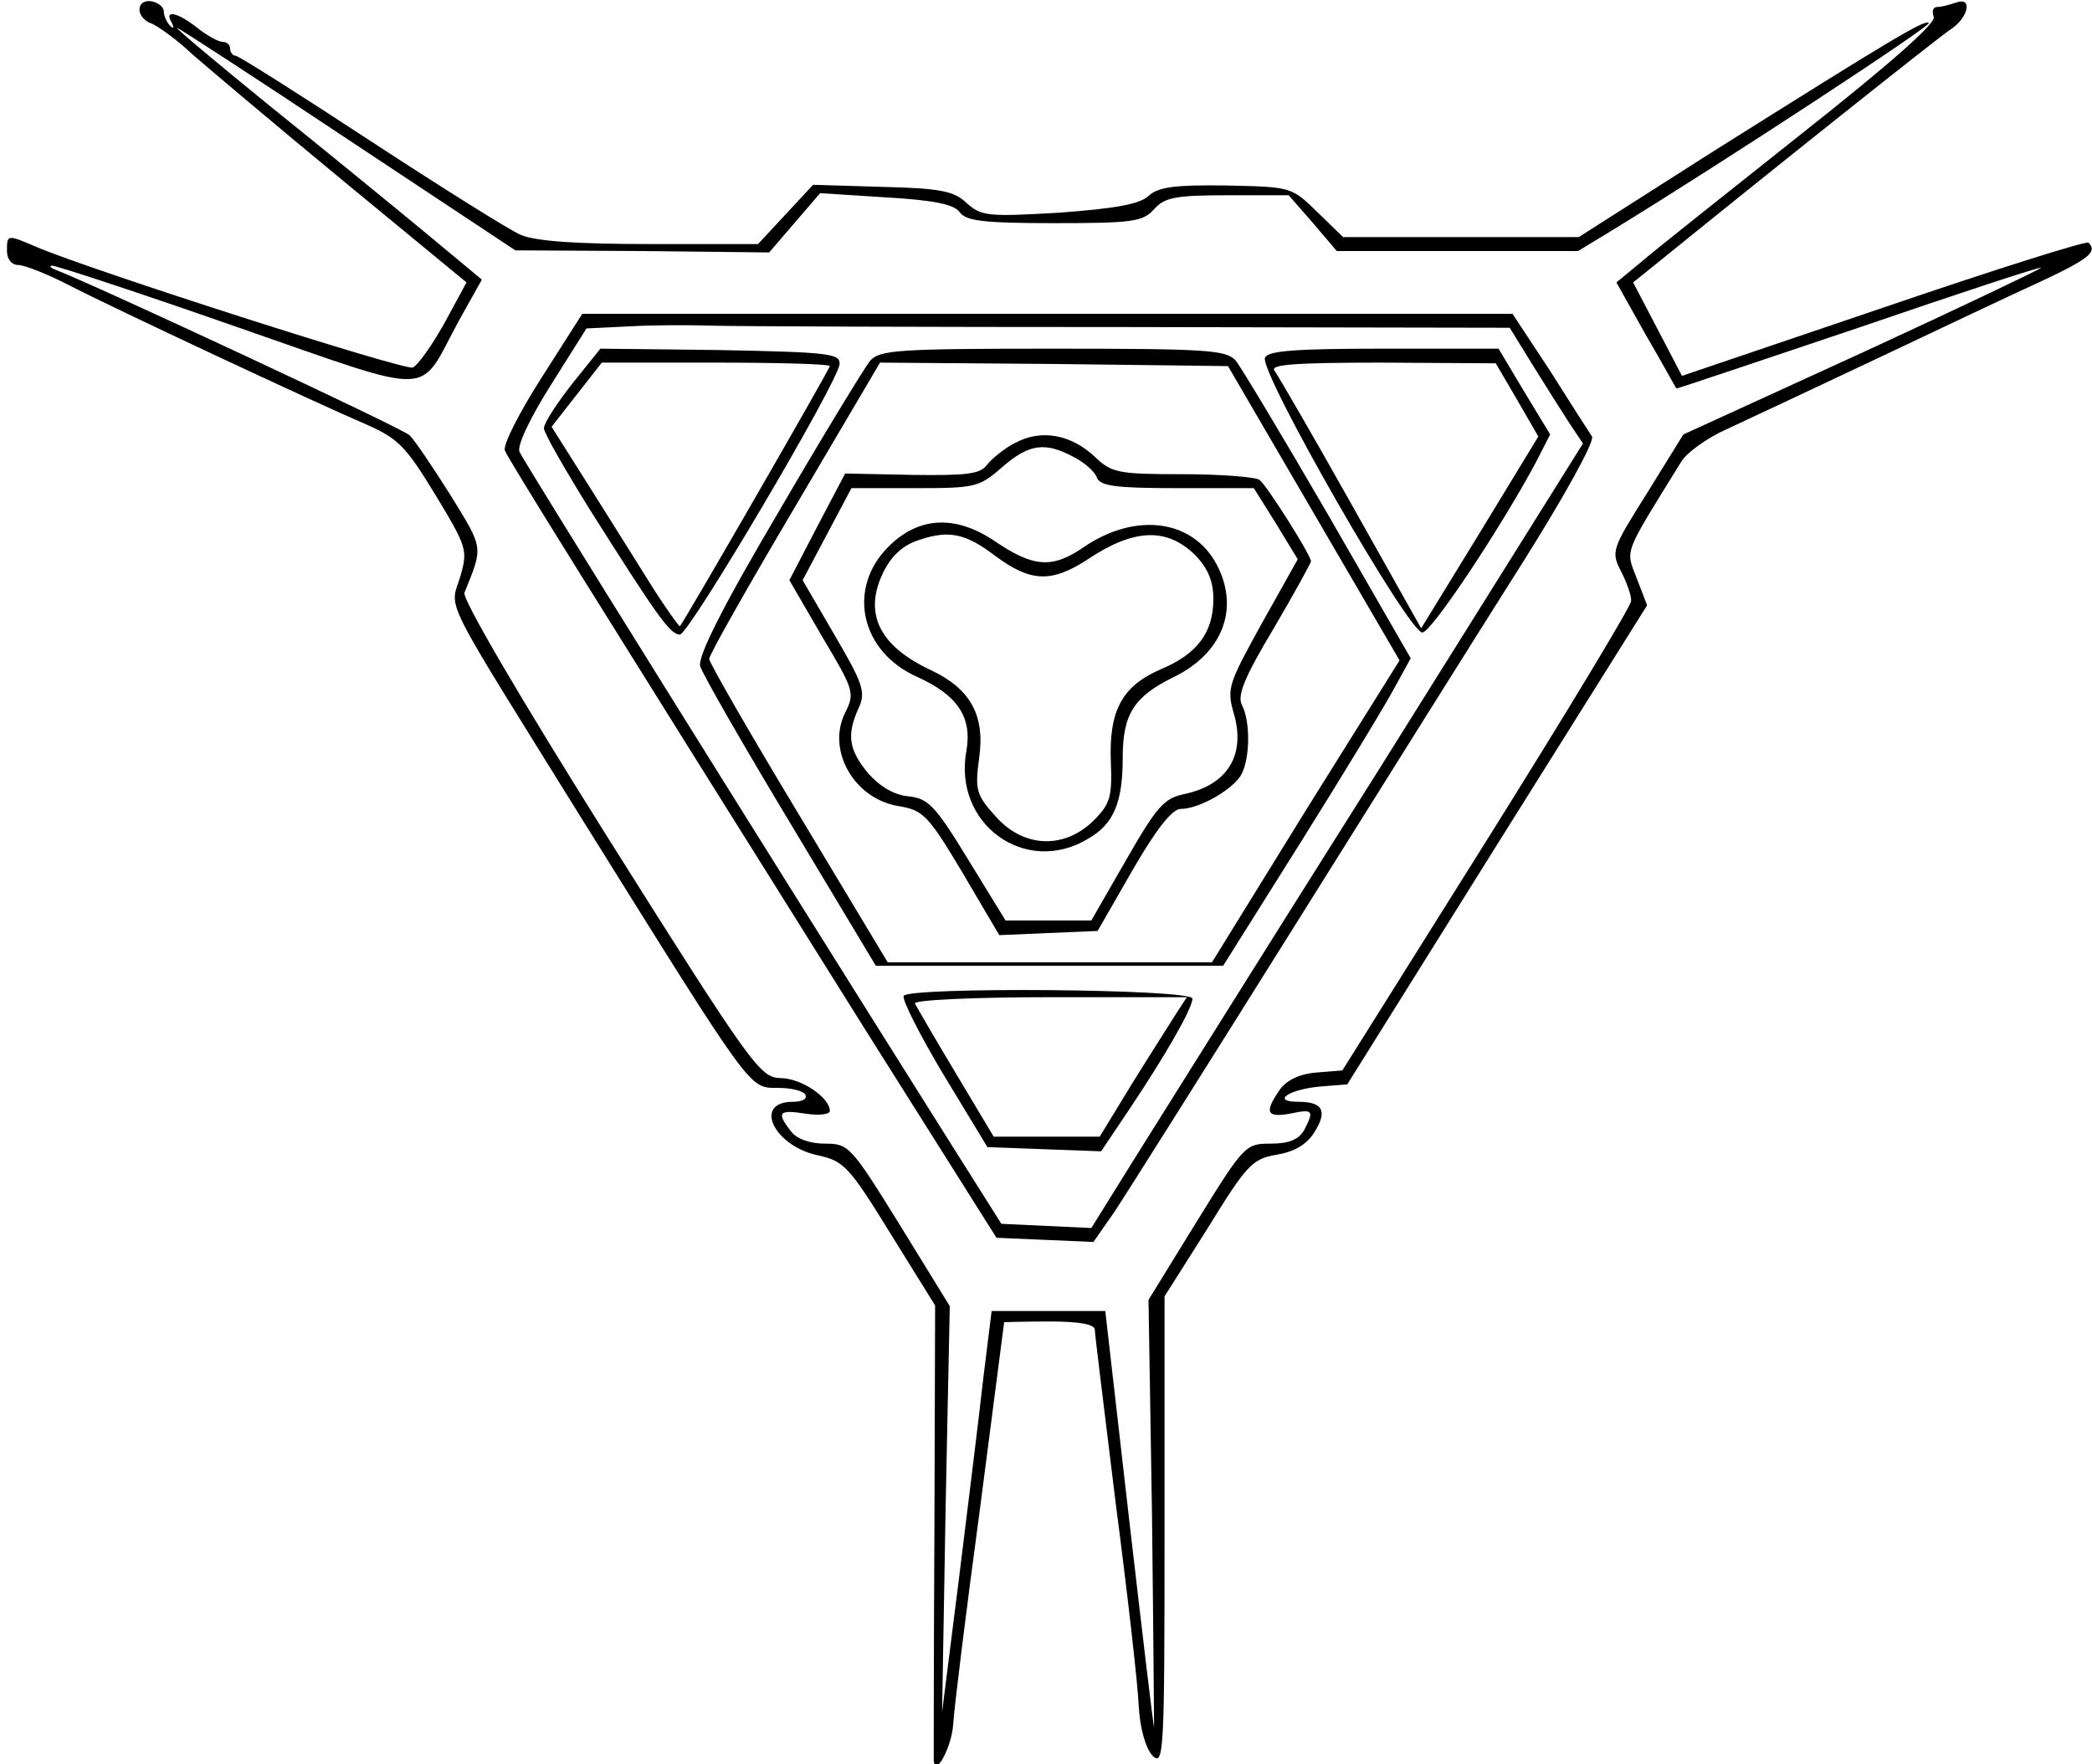 <?xml version="1.0" standalone="no"?>
<!DOCTYPE svg PUBLIC "-//W3C//DTD SVG 20010904//EN"
 "http://www.w3.org/TR/2001/REC-SVG-20010904/DTD/svg10.dtd">
<svg version="1.0" xmlns="http://www.w3.org/2000/svg"
 width="300pt" height="253pt" viewBox="0 0 300 253"
 preserveAspectRatio="xMidYMid meet">
<g transform="translate(0,253) scale(0.1,-0.1)"
fill="#000000" stroke="none">
<path d="M200 2516 c0 -8 8 -17 18 -20 9 -4 36 -23 58 -44 23 -20 120 -102
217 -182 l176 -145 -32 -59 c-18 -32 -38 -60 -45 -63 -11 -5 -463 140 -540
173 -42 18 -42 18 -42 -6 0 -12 7 -20 16 -20 9 0 42 -13 73 -29 64 -33 350
-167 427 -200 45 -20 56 -31 98 -100 46 -76 47 -80 36 -118 -15 -49 -30 -18
178 -353 242 -388 236 -380 277 -380 19 0 37 -4 40 -10 3 -6 -5 -10 -18 -10
-58 0 -27 -64 37 -77 36 -8 44 -16 103 -112 l64 -103 -1 -322 c-1 -176 -1
-325 -1 -330 2 -26 26 19 28 52 1 20 18 158 38 306 19 147 35 269 35 270 0 0
29 1 65 1 43 0 65 -4 65 -12 0 -6 14 -118 30 -249 17 -130 32 -262 33 -291 2
-33 10 -60 20 -71 16 -15 17 6 17 321 l0 338 62 98 c56 91 64 99 98 105 25 4
43 14 54 31 20 31 14 45 -22 45 -40 0 -14 18 32 22 l38 3 215 344 215 343 -15
39 c-16 42 -20 31 64 167 8 13 37 34 64 46 28 13 124 58 215 101 91 43 198 94
238 112 68 32 80 42 67 55 -3 3 -136 -39 -294 -93 l-289 -98 -35 67 -35 67 31
25 c195 158 404 324 423 337 27 17 34 49 8 39 -9 -3 -20 -6 -26 -6 -6 0 -8 -6
-5 -14 4 -9 -62 -67 -191 -169 -108 -86 -212 -168 -230 -184 l-34 -28 42 -75
c24 -41 43 -76 44 -77 0 -1 118 39 261 87 143 49 261 88 262 86 1 -1 -114 -56
-255 -121 l-258 -118 -52 -84 c-51 -81 -52 -84 -37 -113 8 -16 15 -35 14 -42
0 -7 -93 -161 -207 -343 l-207 -330 -37 -3 c-25 -2 -43 -11 -53 -25 -22 -32
-19 -40 15 -34 33 7 35 5 20 -24 -8 -13 -21 -19 -48 -19 -36 0 -38 -2 -106
-112 l-69 -112 5 -308 c2 -169 3 -307 3 -305 -1 1 -17 136 -36 300 l-34 297
-81 0 -82 0 -12 -97 c-6 -54 -22 -183 -35 -288 l-24 -190 5 291 6 291 -72 117
c-70 113 -73 116 -107 116 -22 0 -41 7 -49 18 -21 27 -17 31 21 25 20 -3 35
-1 35 4 0 19 -41 47 -71 47 -29 1 -41 17 -245 341 -132 210 -211 346 -208 355
27 67 28 62 -20 140 -26 41 -52 80 -59 86 -10 10 -452 216 -507 237 -8 3 -10
6 -5 6 6 0 125 -39 265 -88 291 -101 258 -101 318 9 l33 59 -83 69 c-46 38
-145 119 -221 180 -76 62 -136 112 -133 112 2 0 113 -72 245 -160 l240 -159
182 -1 182 -2 37 43 36 42 94 -6 c69 -4 98 -10 106 -21 9 -13 35 -16 136 -16
112 0 127 2 143 20 15 17 31 20 106 20 l87 0 35 -40 34 -40 173 0 173 0 51 31
c152 93 456 292 452 296 -5 6 -56 -25 -309 -184 l-193 -123 -169 0 -169 0 -37
36 c-37 36 -37 36 -131 38 -73 1 -97 -2 -111 -15 -13 -12 -48 -18 -128 -24
-103 -6 -112 -5 -133 14 -18 17 -37 21 -121 23 l-99 3 -39 -42 -40 -43 -154 0
c-106 0 -164 4 -186 13 -18 8 -115 69 -216 135 -102 67 -189 122 -193 122 -4
0 -8 5 -8 10 0 6 -5 10 -11 10 -6 0 -22 9 -36 20 -29 23 -48 26 -37 8 4 -8 3
-10 -2 -5 -5 5 -9 14 -9 20 0 7 -8 13 -17 15 -11 2 -18 -3 -18 -12z"/>
<path d="M777 1989 c-32 -50 -56 -97 -53 -105 5 -13 118 -194 519 -834 l186
-295 70 -3 69 -3 30 43 c16 24 130 205 254 403 124 198 273 436 332 529 58 92
103 173 99 180 -4 6 -31 48 -60 94 l-54 82 -667 0 -667 0 -58 -91z m843 72
l545 -1 32 -52 c18 -29 42 -67 53 -84 l20 -30 -291 -465 c-161 -255 -319 -508
-353 -562 l-61 -98 -64 3 -65 3 -82 130 c-287 456 -604 965 -609 977 -4 9 16
50 45 96 l51 81 62 3 c34 2 87 2 117 1 30 -1 300 -2 600 -2z"/>
<path d="M820 1979 c-22 -28 -40 -56 -40 -63 0 -7 30 -59 66 -117 96 -152 115
-179 129 -179 13 0 227 362 229 388 1 15 -16 17 -171 20 l-172 2 -41 -51z
m370 26 c0 -4 -208 -365 -215 -373 -1 -1 -22 28 -45 65 -23 37 -64 102 -91
145 l-48 76 36 46 36 46 163 0 c90 0 164 -2 164 -5z"/>
<path d="M1248 2013 c-8 -10 -68 -108 -132 -218 -81 -137 -115 -206 -112 -220
3 -11 61 -112 129 -225 l123 -205 249 0 249 0 113 180 c62 99 122 198 134 221
l22 40 -118 205 c-65 112 -125 212 -133 222 -14 15 -39 17 -262 17 -223 0
-248 -2 -262 -17z m636 -219 l123 -211 -135 -216 -134 -217 -233 0 -232 0
-128 213 c-70 116 -128 217 -128 222 0 6 55 103 123 218 l122 207 250 -2 249
-3 123 -211z"/>
<path d="M1456 1895 c-16 -8 -34 -23 -41 -32 -10 -13 -29 -15 -107 -14 l-96 2
-40 -76 -40 -77 47 -81 c46 -77 47 -81 33 -109 -27 -54 13 -124 77 -134 35 -6
42 -13 91 -95 l53 -90 70 3 71 3 50 87 c34 59 57 88 69 88 27 0 75 28 87 49
13 24 13 77 1 100 -7 13 3 39 45 109 30 51 54 95 54 97 0 9 -64 110 -74 117
-6 4 -56 8 -110 8 -93 0 -102 2 -126 25 -34 32 -77 40 -114 20z m83 -20 c16
-8 31 -21 34 -30 5 -12 27 -15 116 -15 l109 0 32 -51 31 -51 -51 -91 c-48 -87
-51 -94 -41 -129 18 -60 -8 -104 -72 -117 -28 -6 -39 -19 -82 -94 l-50 -87
-62 0 -61 0 -54 88 c-47 77 -57 87 -85 90 -21 2 -41 14 -58 33 -28 34 -31 55
-14 93 11 23 7 35 -34 105 l-46 79 35 66 35 66 91 0 c86 0 92 1 125 30 38 33
61 37 102 15z"/>
<path d="M1274 1746 c-60 -60 -40 -151 42 -187 57 -26 78 -57 70 -105 -20
-105 84 -181 174 -127 37 21 50 52 50 116 0 63 16 88 73 116 70 34 95 98 62
161 -34 65 -116 76 -190 26 -46 -32 -73 -30 -130 9 -56 37 -108 34 -151 -9z
m153 -13 c51 -38 81 -39 133 -5 66 44 113 46 154 6 18 -19 26 -37 26 -63 0
-48 -23 -79 -76 -101 -55 -24 -74 -59 -71 -133 2 -50 -1 -60 -25 -84 -42 -41
-100 -39 -140 6 -28 31 -30 38 -24 83 9 62 -12 100 -69 127 -75 35 -97 82 -68
141 12 24 29 39 52 46 42 14 66 9 108 -23z"/>
<path d="M1814 2017 c-8 -21 208 -398 226 -394 14 2 112 150 162 243 l21 41
-37 61 -37 62 -165 0 c-127 0 -166 -3 -170 -13z m362 -61 l30 -52 -84 -138
-84 -137 -100 178 c-55 98 -105 184 -110 191 -8 9 24 12 153 12 l164 -1 31
-53z"/>
<path d="M1296 1102 c-3 -5 23 -56 57 -113 l63 -104 81 -3 82 -3 39 58 c53 79
92 147 92 161 0 14 -406 17 -414 4z m391 -25 c-8 -13 -37 -58 -63 -100 l-47
-77 -76 0 -76 0 -55 92 c-30 50 -56 95 -58 99 -2 5 85 9 193 9 l197 0 -15 -23z"/>
</g>
</svg>
